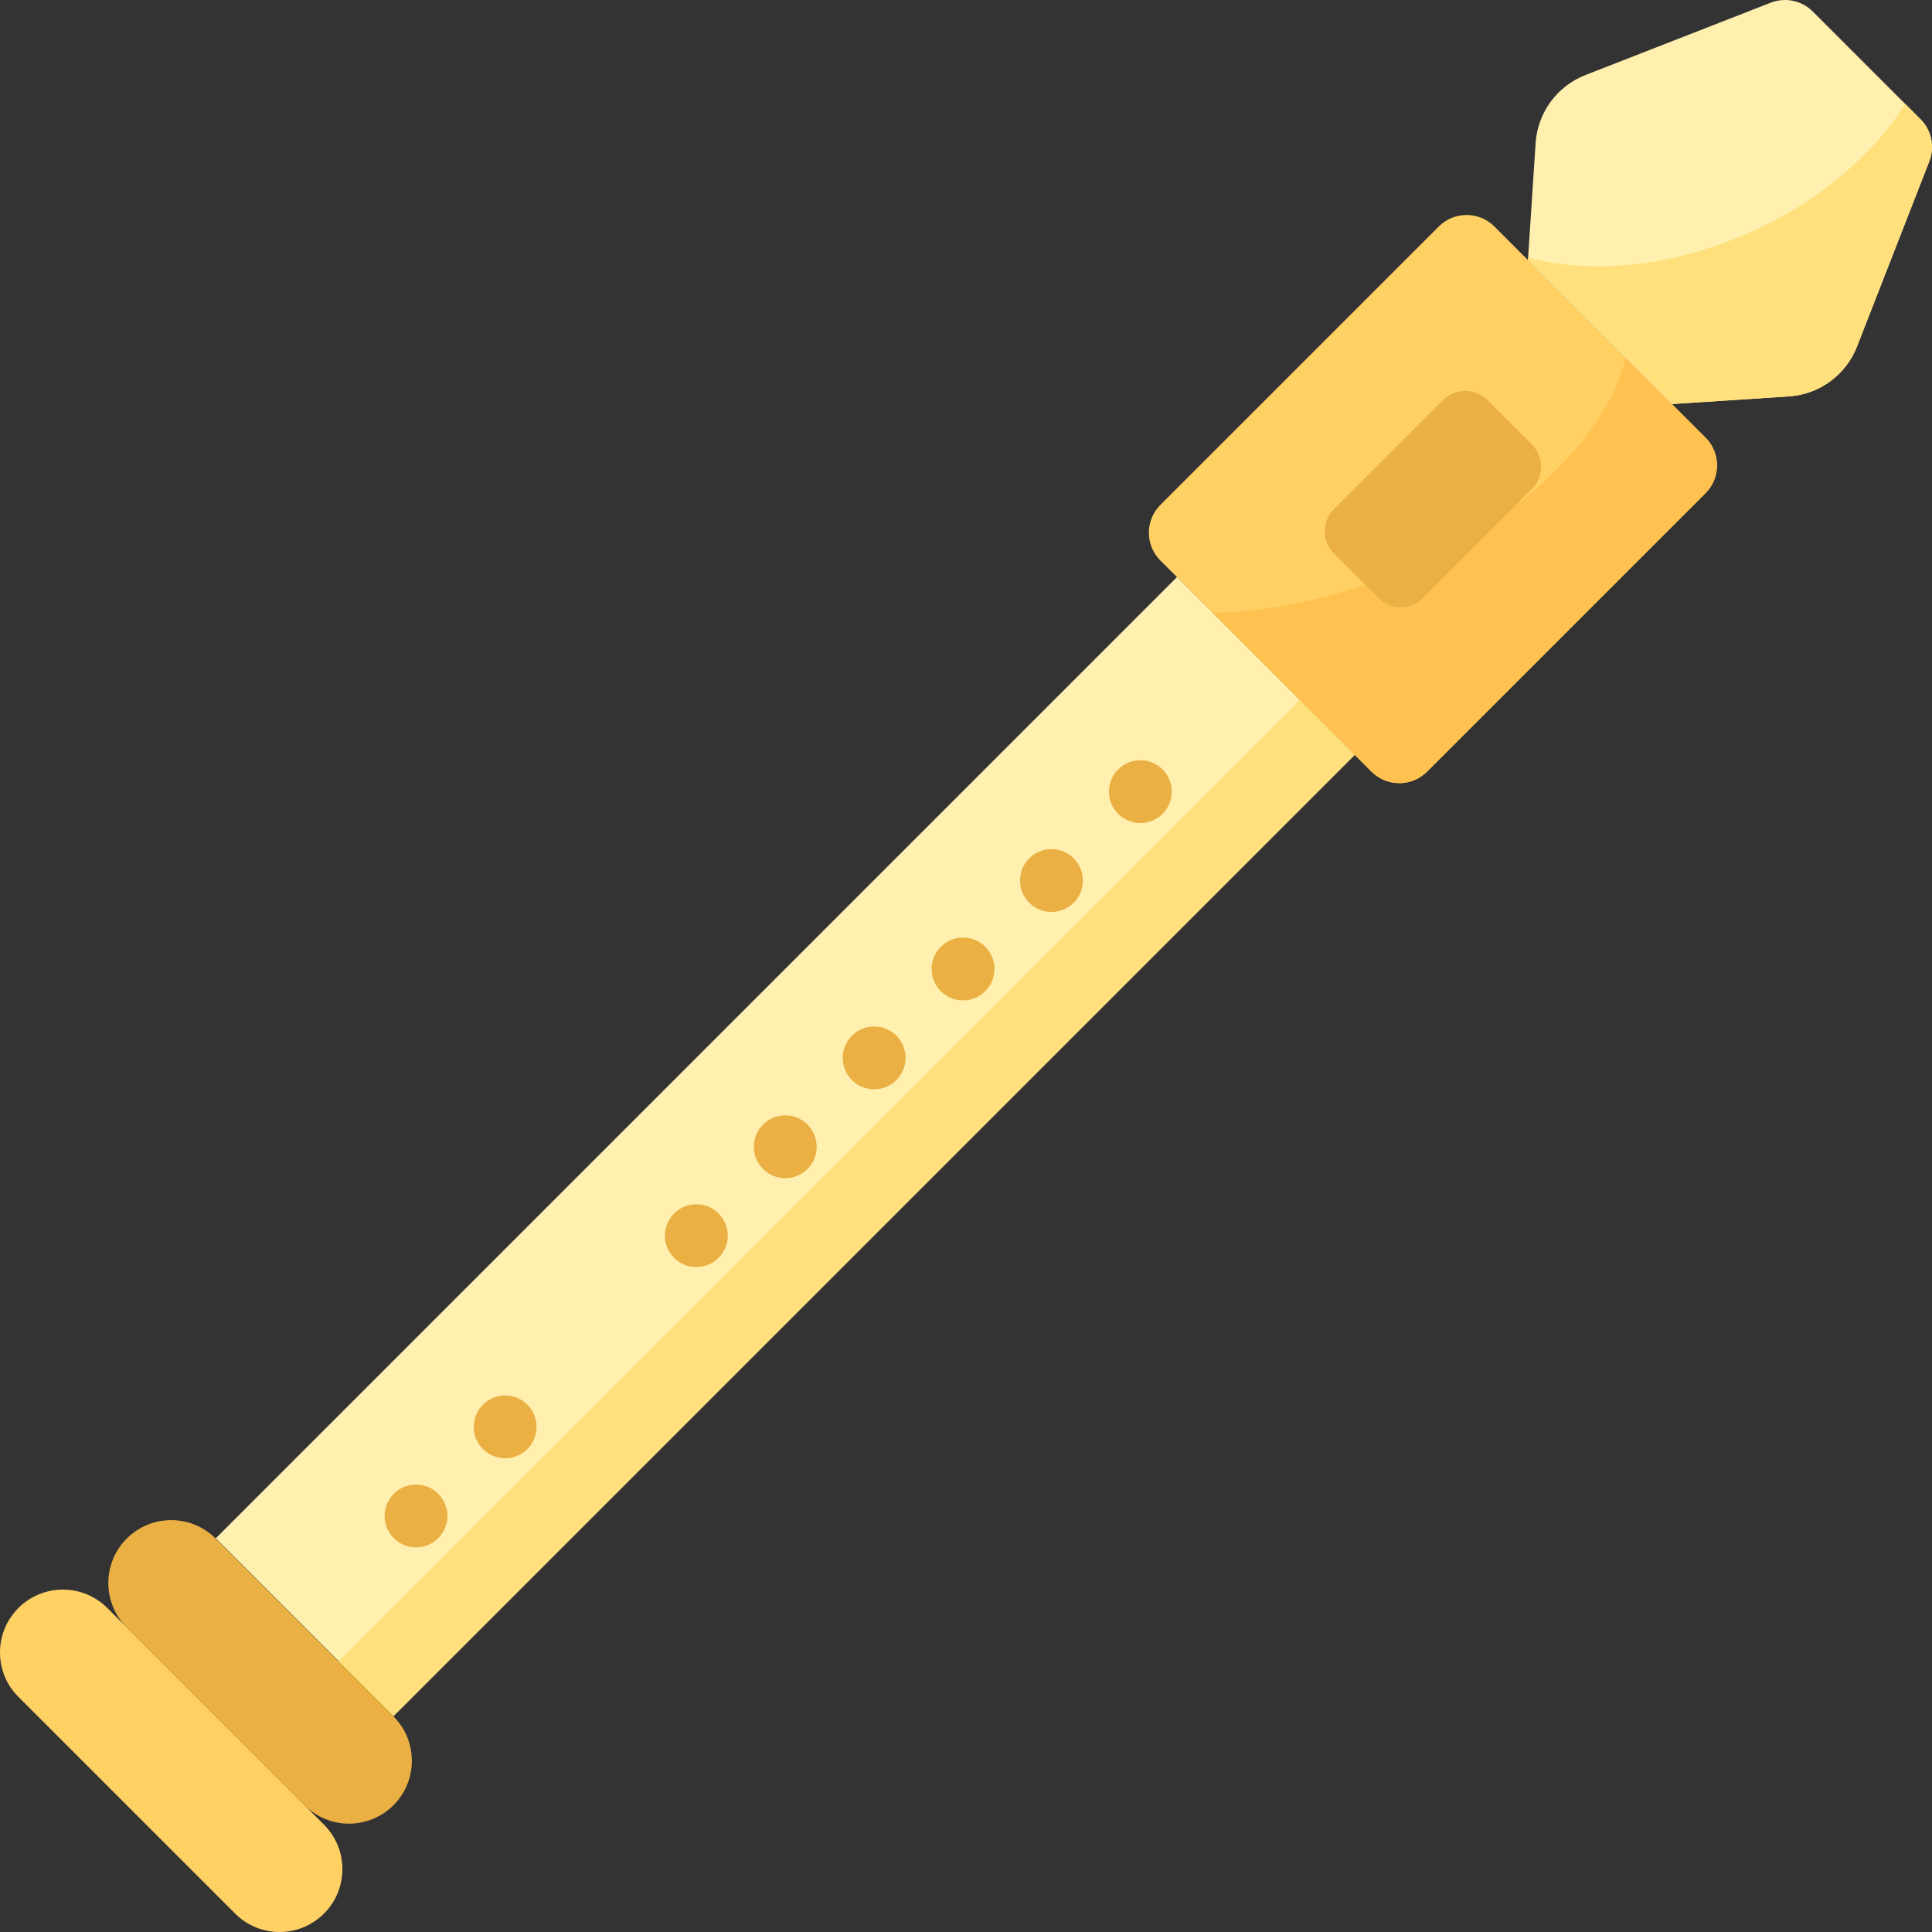 <svg id="Capa_1" enable-background="new 0 0 512 512" height="512" viewBox="0 0 512 512" width="512" xmlns="http://www.w3.org/2000/svg"><rect x="0" y="0" width="512" height="512" fill="#333333" stroke="none"/><g><path d="m174.779 123.75h66.634v360.308h-66.634z" fill="#fff0af" transform="matrix(.707 .707 -.707 .707 275.842 -58.135)"/><path d="m44.213 309.867h360.308v20.613h-360.308z" fill="#ffe07d" transform="matrix(.707 -.707 .707 .707 -160.682 252.428)"/><path d="m104.267 454.85-47.117-47.117c-6.506-6.505-17.053-6.505-23.559 0-6.506 6.506-6.506 17.053 0 23.559l47.117 47.117c6.506 6.505 17.053 6.505 23.559 0 6.505-6.506 6.505-17.054 0-23.559z" fill="#ebb044"/><path d="m85.862 483.562-57.424-57.424c-6.506-6.506-17.053-6.506-23.559 0-6.506 6.506-6.506 17.053 0 23.559l57.424 57.424c6.506 6.506 17.053 6.506 23.559 0 6.505-6.506 6.505-17.054 0-23.559z" fill="#ffd064"/><path d="m363.46 204.491-55.952-55.952c-4.066-4.066-4.066-10.658 0-14.724l73.794-73.794c4.066-4.066 10.658-4.066 14.724 0l55.952 55.952c4.066 4.066 4.066 10.658 0 14.724l-73.794 73.794c-4.066 4.066-10.658 4.066-14.724 0z" fill="#ffd064"/><path d="m451.978 115.973-21.158-21.158c-5.047 21.261-29 44.389-62.489 57.678-16.266 6.454-32.486 9.673-46.963 9.907l42.092 42.092c4.066 4.066 10.658 4.066 14.724 0l73.794-73.794c4.066-4.067 4.066-10.659 0-14.725z" fill="#ffc250"/><path d="m353.521 146.699 11.779 11.779c3.253 3.253 8.527 3.253 11.779 0l28.886-28.886c3.253-3.253 3.253-8.527 0-11.779l-11.779-11.779c-3.253-3.253-8.527-3.253-11.779 0l-28.886 28.886c-3.253 3.253-3.253 8.527 0 11.779z" fill="#ebb044"/><path d="m508.95 31.594-28.543-28.544c-2.923-2.923-7.298-3.84-11.149-2.336l-49.099 19.17c-7.528 2.939-12.676 9.969-13.205 18.034l-2.033 30.997 38.165 38.165 30.999-2.029c8.067-.528 15.099-5.677 18.038-13.207l19.165-49.102c1.502-3.851.585-8.226-2.338-11.148z" fill="#fff0af"/><path d="m504.877 27.52c-8.484 13.633-23.132 26.203-41.854 34.386-20.499 8.959-41.544 10.764-58.06 6.357l-.043.651 38.165 38.165 30.999-2.029c8.067-.528 15.099-5.677 18.038-13.207l19.165-49.102c1.503-3.85.586-8.225-2.337-11.148z" fill="#ffe07d"/><g fill="#ebb044"><g><circle cx="255.213" cy="256.786" r="8.329"/><circle cx="231.655" cy="280.345" r="8.329"/><circle cx="208.096" cy="303.904" r="8.329"/><circle cx="184.538" cy="327.462" r="8.329"/><circle cx="110.248" cy="401.751" r="8.329"/><circle cx="133.868" cy="378.132" r="8.329"/></g><g><circle cx="302.208" cy="209.792" r="8.329"/><circle cx="278.649" cy="233.35" r="8.329"/></g></g></g></svg>